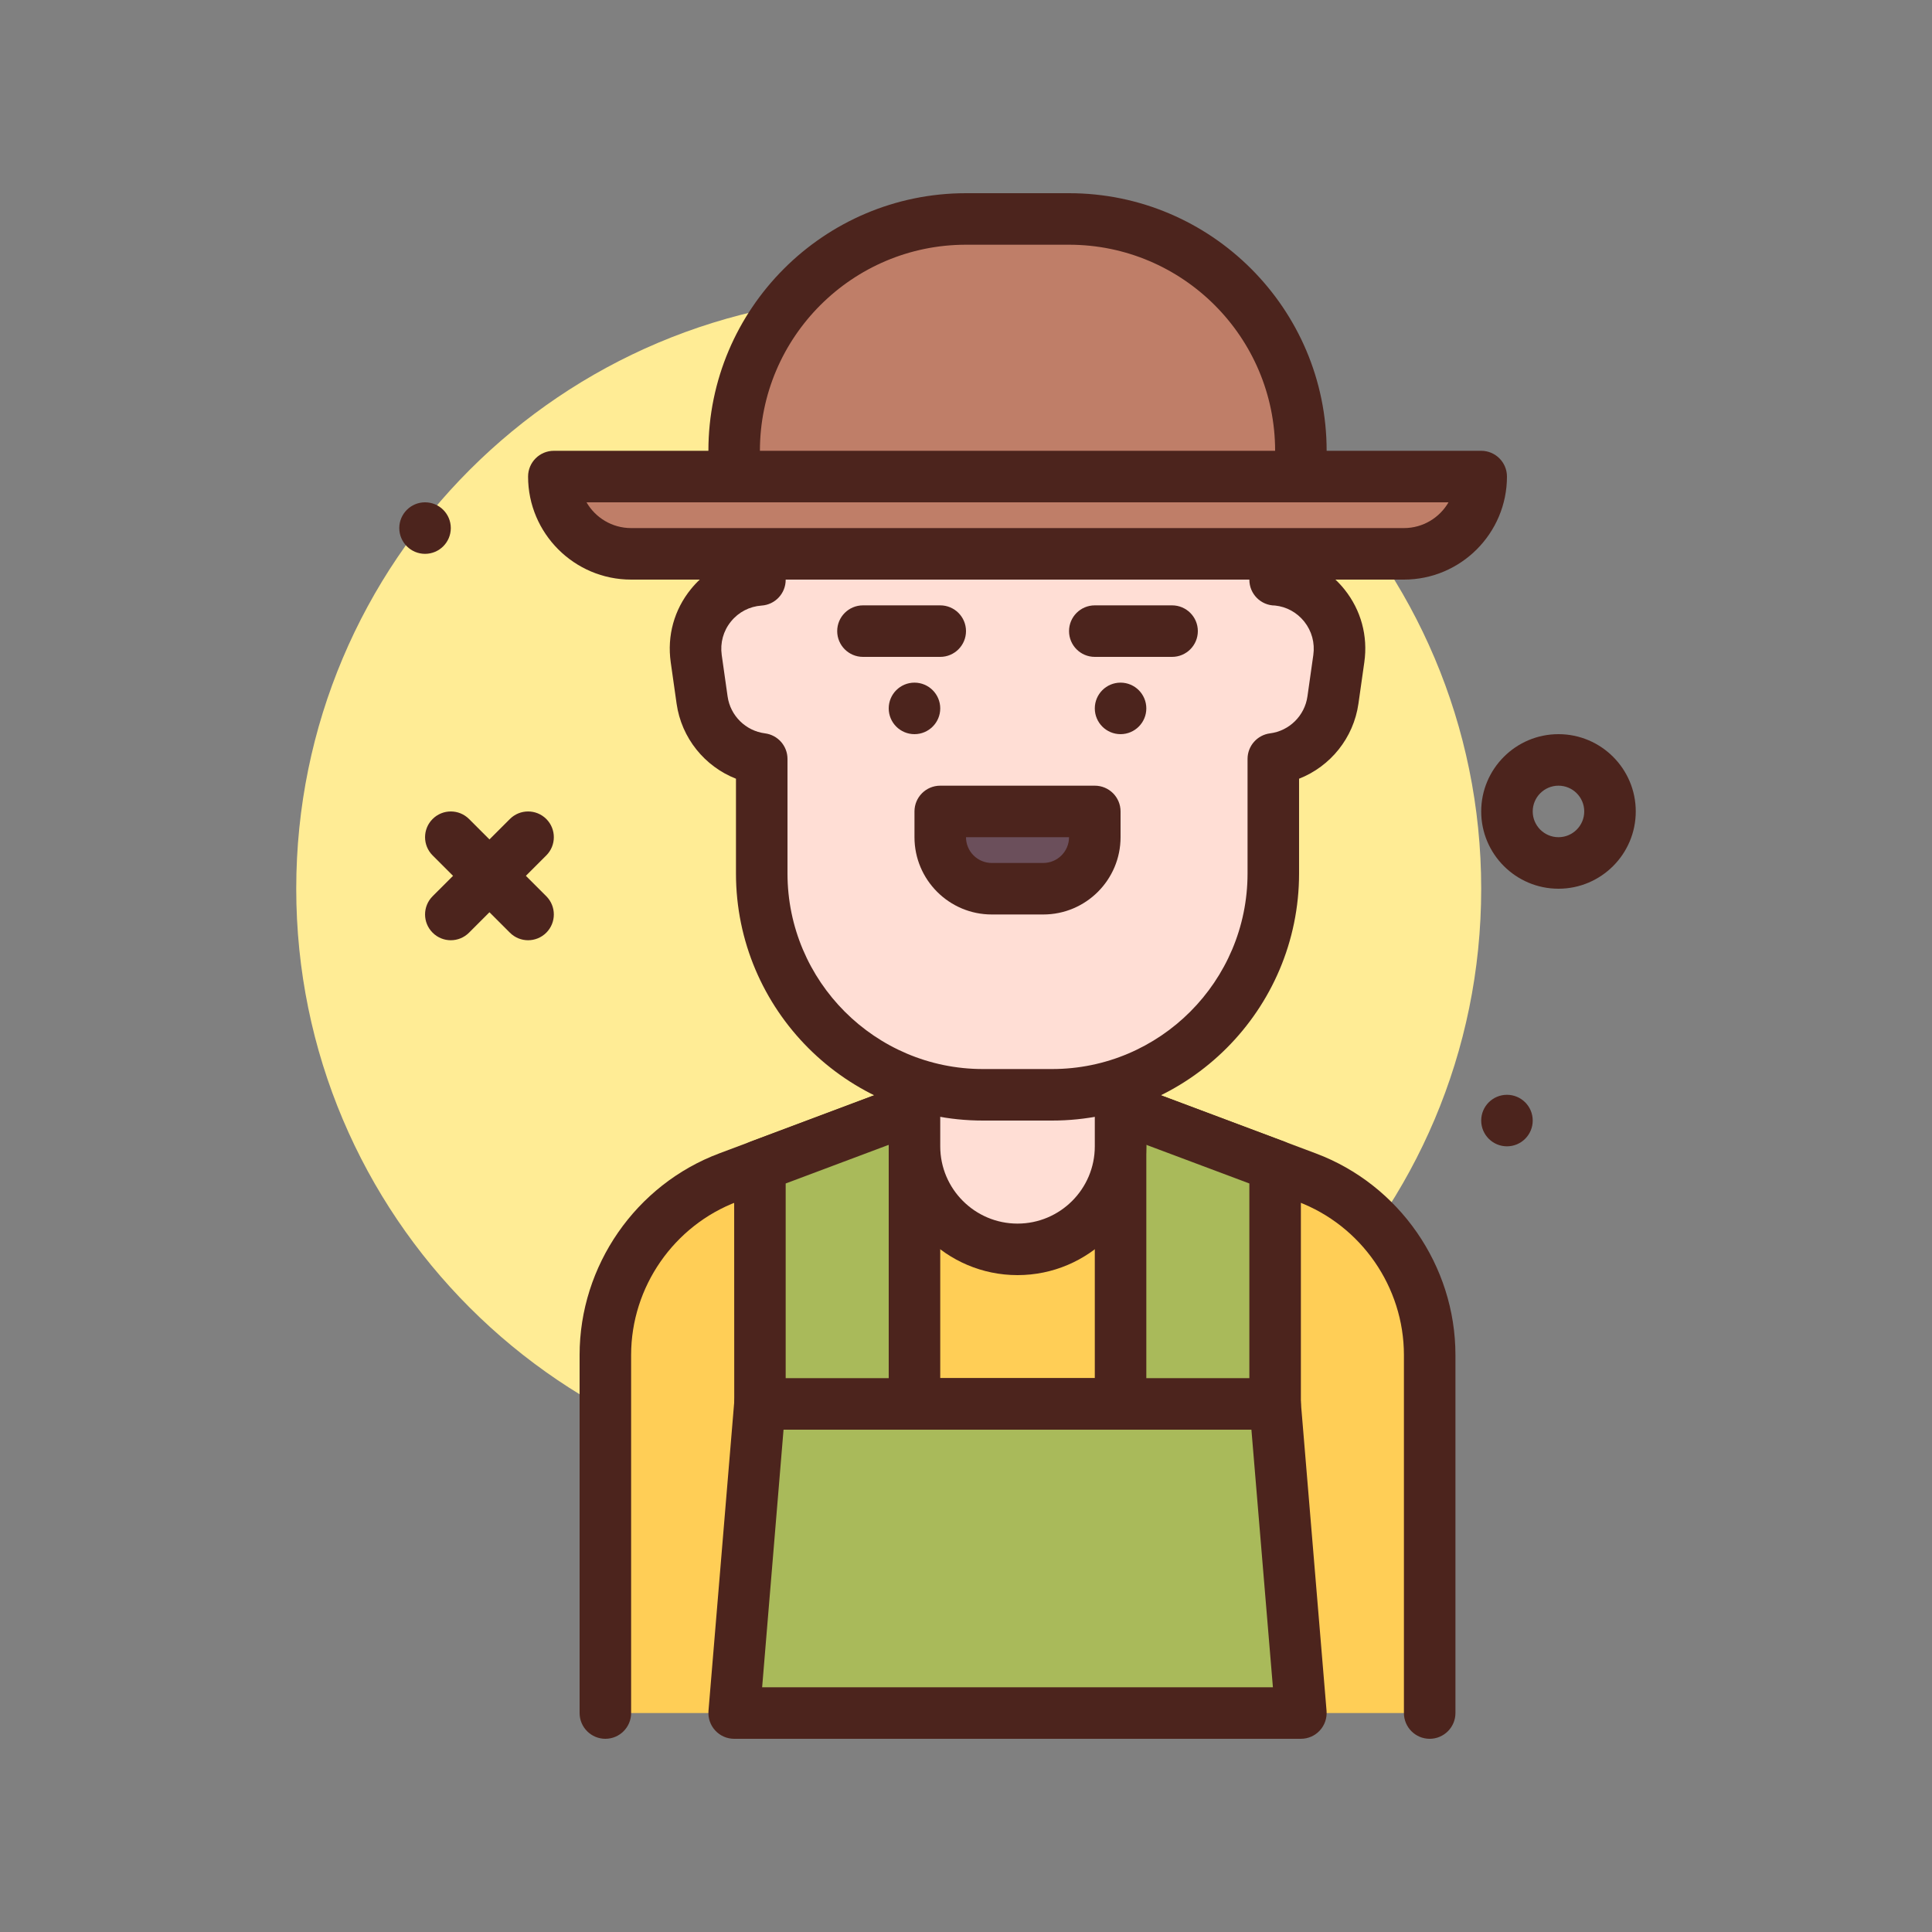 <svg width="48" height="48" viewBox="0 0 48 48" fill="none" xmlns="http://www.w3.org/2000/svg">
<rect x="0" y="0" width="48" height="48" fill="#808080" stroke="none"/>
<path d="M22.08 36.8C30.21 36.8 36.8 30.21 36.8 22.08C36.8 13.95 30.21 7.36 22.08 7.36C13.95 7.36 7.36 13.95 7.36 22.08C7.36 30.21 13.95 36.8 22.08 36.8Z" fill="#FFEC95"/>
<path d="M35.52 42.56V33.664C35.52 31.701 34.302 29.943 32.464 29.254L25.28 26.56L18.096 29.254C16.258 29.943 15.04 31.701 15.04 33.664V42.56" fill="#FFCE56"/>
<path d="M35.52 43.2C35.167 43.2 34.88 42.913 34.88 42.56V33.664C34.88 31.977 33.819 30.446 32.239 29.853L25.28 27.243L18.321 29.853C16.741 30.446 15.68 31.977 15.68 33.664V42.56C15.68 42.913 15.393 43.2 15.04 43.2C14.687 43.2 14.4 42.913 14.4 42.56V33.664C14.4 31.447 15.795 29.433 17.871 28.655L25.055 25.96C25.2 25.906 25.36 25.906 25.505 25.96L32.689 28.655C34.765 29.433 36.16 31.447 36.16 33.664V42.56C36.16 42.913 35.873 43.2 35.52 43.2Z" fill="#4C241D"/>
<path d="M31.68 34.88V28.96L25.28 26.56L18.88 28.96V34.88L18.24 42.56H18.88H31.68H32.32L31.68 34.88Z" fill="#A9BA5A"/>
<path d="M32.32 43.2H18.24C18.061 43.2 17.89 43.125 17.769 42.993C17.648 42.862 17.588 42.685 17.602 42.507L18.242 34.827L18.24 28.96C18.24 28.693 18.406 28.454 18.655 28.361L25.055 25.961C25.2 25.906 25.36 25.906 25.505 25.961L31.905 28.361C32.154 28.454 32.32 28.693 32.32 28.96V34.853L32.958 42.507C32.972 42.685 32.912 42.862 32.791 42.993C32.67 43.125 32.499 43.2 32.32 43.2ZM18.935 41.92H31.625L31.042 34.933C31.041 34.916 31.04 34.898 31.04 34.88V29.403L25.28 27.243L19.52 29.403V34.88L18.935 41.92Z" fill="#4C241D"/>
<path d="M22.72 27.84H27.84V34.88H22.72V27.84Z" fill="#FFCE56"/>
<path d="M27.84 35.52H22.72C22.366 35.52 22.08 35.233 22.08 34.88V27.84C22.08 27.487 22.366 27.2 22.72 27.2H27.84C28.193 27.2 28.48 27.487 28.48 27.84V34.88C28.48 35.233 28.193 35.52 27.84 35.52ZM23.36 34.24H27.2V28.48H23.36V34.24Z" fill="#4C241D"/>
<path d="M13.12 23.36C12.956 23.36 12.793 23.297 12.668 23.172L10.748 21.252C10.498 21.003 10.498 20.597 10.748 20.348C10.998 20.098 11.403 20.098 11.653 20.348L13.573 22.267C13.822 22.517 13.822 22.922 13.573 23.172C13.448 23.297 13.284 23.36 13.12 23.36Z" fill="#4C241D"/>
<path d="M11.2 23.36C11.036 23.36 10.873 23.297 10.748 23.172C10.498 22.922 10.498 22.517 10.748 22.267L12.668 20.348C12.918 20.098 13.323 20.098 13.573 20.348C13.822 20.597 13.822 21.003 13.573 21.252L11.653 23.172C11.528 23.297 11.364 23.36 11.2 23.36Z" fill="#4C241D"/>
<path d="M38.72 22.08C37.661 22.08 36.8 21.219 36.8 20.16C36.8 19.101 37.661 18.24 38.72 18.24C39.779 18.24 40.64 19.101 40.64 20.16C40.64 21.219 39.779 22.08 38.72 22.08ZM38.72 19.52C38.367 19.52 38.08 19.807 38.08 20.16C38.08 20.513 38.367 20.8 38.72 20.8C39.073 20.8 39.36 20.513 39.36 20.16C39.36 19.807 39.073 19.52 38.72 19.52Z" fill="#4C241D"/>
<path d="M37.44 28.48C37.794 28.48 38.08 28.193 38.08 27.84C38.08 27.486 37.794 27.2 37.44 27.2C37.087 27.2 36.8 27.486 36.8 27.84C36.8 28.193 37.087 28.48 37.44 28.48Z" fill="#4C241D"/>
<path d="M10.56 13.76C10.914 13.76 11.2 13.473 11.2 13.12C11.2 12.767 10.914 12.48 10.56 12.48C10.207 12.48 9.92 12.767 9.92 13.12C9.92 13.473 10.207 13.76 10.56 13.76Z" fill="#4C241D"/>
<path d="M25.28 31.04C23.866 31.04 22.72 29.894 22.72 28.48V24.64H27.84V28.48C27.84 29.894 26.694 31.04 25.28 31.04Z" fill="#FFDED5"/>
<path d="M25.28 31.68C23.516 31.68 22.08 30.244 22.08 28.48V24.64C22.08 24.287 22.366 24 22.72 24H27.84C28.193 24 28.48 24.287 28.48 24.64V28.48C28.48 30.244 27.044 31.68 25.28 31.68ZM23.36 25.28V28.48C23.36 29.539 24.221 30.4 25.28 30.4C26.339 30.4 27.2 29.539 27.2 28.48V25.28H23.36Z" fill="#4C241D"/>
<path d="M31.707 14.405H31.68V13.12H18.88V14.407C17.895 14.473 17.155 15.362 17.297 16.363L17.443 17.392C17.554 18.17 18.169 18.759 18.925 18.855V21.7C18.925 24.738 21.386 27.2 24.421 27.2H26.139C29.174 27.2 31.635 24.738 31.635 21.7V18.855C32.391 18.759 33.006 18.17 33.117 17.392L33.263 16.363C33.403 15.371 32.679 14.485 31.707 14.405Z" fill="#FFDED5"/>
<path d="M26.138 27.84H24.421C21.038 27.84 18.285 25.086 18.285 21.7V19.347C17.508 19.042 16.931 18.336 16.81 17.483L16.664 16.453C16.571 15.795 16.749 15.15 17.166 14.636C17.448 14.288 17.822 14.03 18.24 13.888V13.12C18.24 12.767 18.527 12.48 18.88 12.48H31.68C32.033 12.48 32.32 12.767 32.32 13.12V13.883C32.742 14.027 33.121 14.29 33.404 14.645C33.814 15.158 33.989 15.8 33.896 16.453L33.75 17.482C33.629 18.336 33.052 19.042 32.275 19.347V21.7C32.275 25.086 29.522 27.84 26.138 27.84ZM19.52 13.76V14.406C19.52 14.743 19.259 15.023 18.923 15.045C18.622 15.066 18.351 15.206 18.16 15.442C17.97 15.676 17.889 15.972 17.931 16.273L18.077 17.303C18.145 17.782 18.527 18.159 19.006 18.22C19.325 18.261 19.565 18.533 19.565 18.855V21.7C19.565 24.38 21.743 26.56 24.421 26.56H26.138C28.817 26.56 30.995 24.38 30.995 21.7V18.855C30.995 18.533 31.235 18.261 31.554 18.22C32.033 18.159 32.415 17.782 32.483 17.302L32.629 16.273C32.671 15.973 32.591 15.679 32.404 15.443C32.221 15.215 31.964 15.074 31.678 15.044C31.325 15.043 31.04 14.757 31.04 14.404V13.76H19.52Z" fill="#4C241D"/>
<path d="M27.84 18.24C28.193 18.24 28.48 17.953 28.48 17.6C28.48 17.247 28.193 16.96 27.84 16.96C27.486 16.96 27.2 17.247 27.2 17.6C27.2 17.953 27.486 18.24 27.84 18.24Z" fill="#4C241D"/>
<path d="M22.72 18.24C23.073 18.24 23.36 17.953 23.36 17.6C23.36 17.247 23.073 16.96 22.72 16.96C22.366 16.96 22.08 17.247 22.08 17.6C22.08 17.953 22.366 18.24 22.72 18.24Z" fill="#4C241D"/>
<path d="M25.92 22.08H24.64C23.933 22.08 23.36 21.507 23.36 20.8V20.16H27.2V20.8C27.2 21.507 26.627 22.08 25.92 22.08Z" fill="#6B4F5B"/>
<path d="M25.92 22.72H24.64C23.581 22.72 22.72 21.859 22.72 20.8V20.16C22.72 19.806 23.006 19.52 23.36 19.52H27.2C27.553 19.52 27.84 19.806 27.84 20.16V20.8C27.84 21.859 26.979 22.72 25.92 22.72ZM24 20.8C24 21.153 24.287 21.44 24.64 21.44H25.92C26.273 21.44 26.56 21.153 26.56 20.8H24Z" fill="#4C241D"/>
<path d="M29.12 16.32H27.2C26.846 16.32 26.56 16.033 26.56 15.68C26.56 15.326 26.846 15.04 27.2 15.04H29.12C29.473 15.04 29.76 15.326 29.76 15.68C29.76 16.033 29.473 16.32 29.12 16.32Z" fill="#4C241D"/>
<path d="M23.36 16.32H21.44C21.087 16.32 20.8 16.033 20.8 15.68C20.8 15.326 21.087 15.04 21.44 15.04H23.36C23.713 15.04 24 15.326 24 15.68C24 16.033 23.713 16.32 23.36 16.32Z" fill="#4C241D"/>
<path d="M34.88 13.76H15.68C14.62 13.76 13.76 12.9 13.76 11.84H36.8C36.8 12.9 35.94 13.76 34.88 13.76Z" fill="#BF7E68"/>
<path d="M34.88 14.4H15.68C14.268 14.4 13.12 13.252 13.12 11.84C13.12 11.487 13.407 11.2 13.76 11.2H36.8C37.153 11.2 37.44 11.487 37.44 11.84C37.44 13.252 36.291 14.4 34.88 14.4ZM14.572 12.48C14.793 12.862 15.207 13.12 15.68 13.12H34.88C35.353 13.12 35.767 12.862 35.988 12.48H14.572Z" fill="#4C241D"/>
<path d="M26.56 5.44H24C20.819 5.44 18.24 8.019 18.24 11.2V11.84H32.32V11.2C32.32 8.019 29.741 5.44 26.56 5.44Z" fill="#BF7E68"/>
<path d="M32.32 12.48H18.24C17.887 12.48 17.6 12.193 17.6 11.84V11.2C17.6 7.671 20.471 4.8 24 4.8H26.56C30.089 4.8 32.96 7.671 32.96 11.2V11.84C32.96 12.193 32.673 12.48 32.32 12.48ZM18.88 11.2H31.68C31.68 8.377 29.383 6.08 26.56 6.08H24C21.177 6.08 18.88 8.377 18.88 11.2Z" fill="#4C241D"/>
<path d="M31.68 35.52H18.88C18.527 35.52 18.24 35.233 18.24 34.88C18.24 34.527 18.527 34.24 18.88 34.24H31.68C32.033 34.24 32.32 34.527 32.32 34.88C32.32 35.233 32.033 35.52 31.68 35.52Z" fill="#4C241D"/>
</svg>
